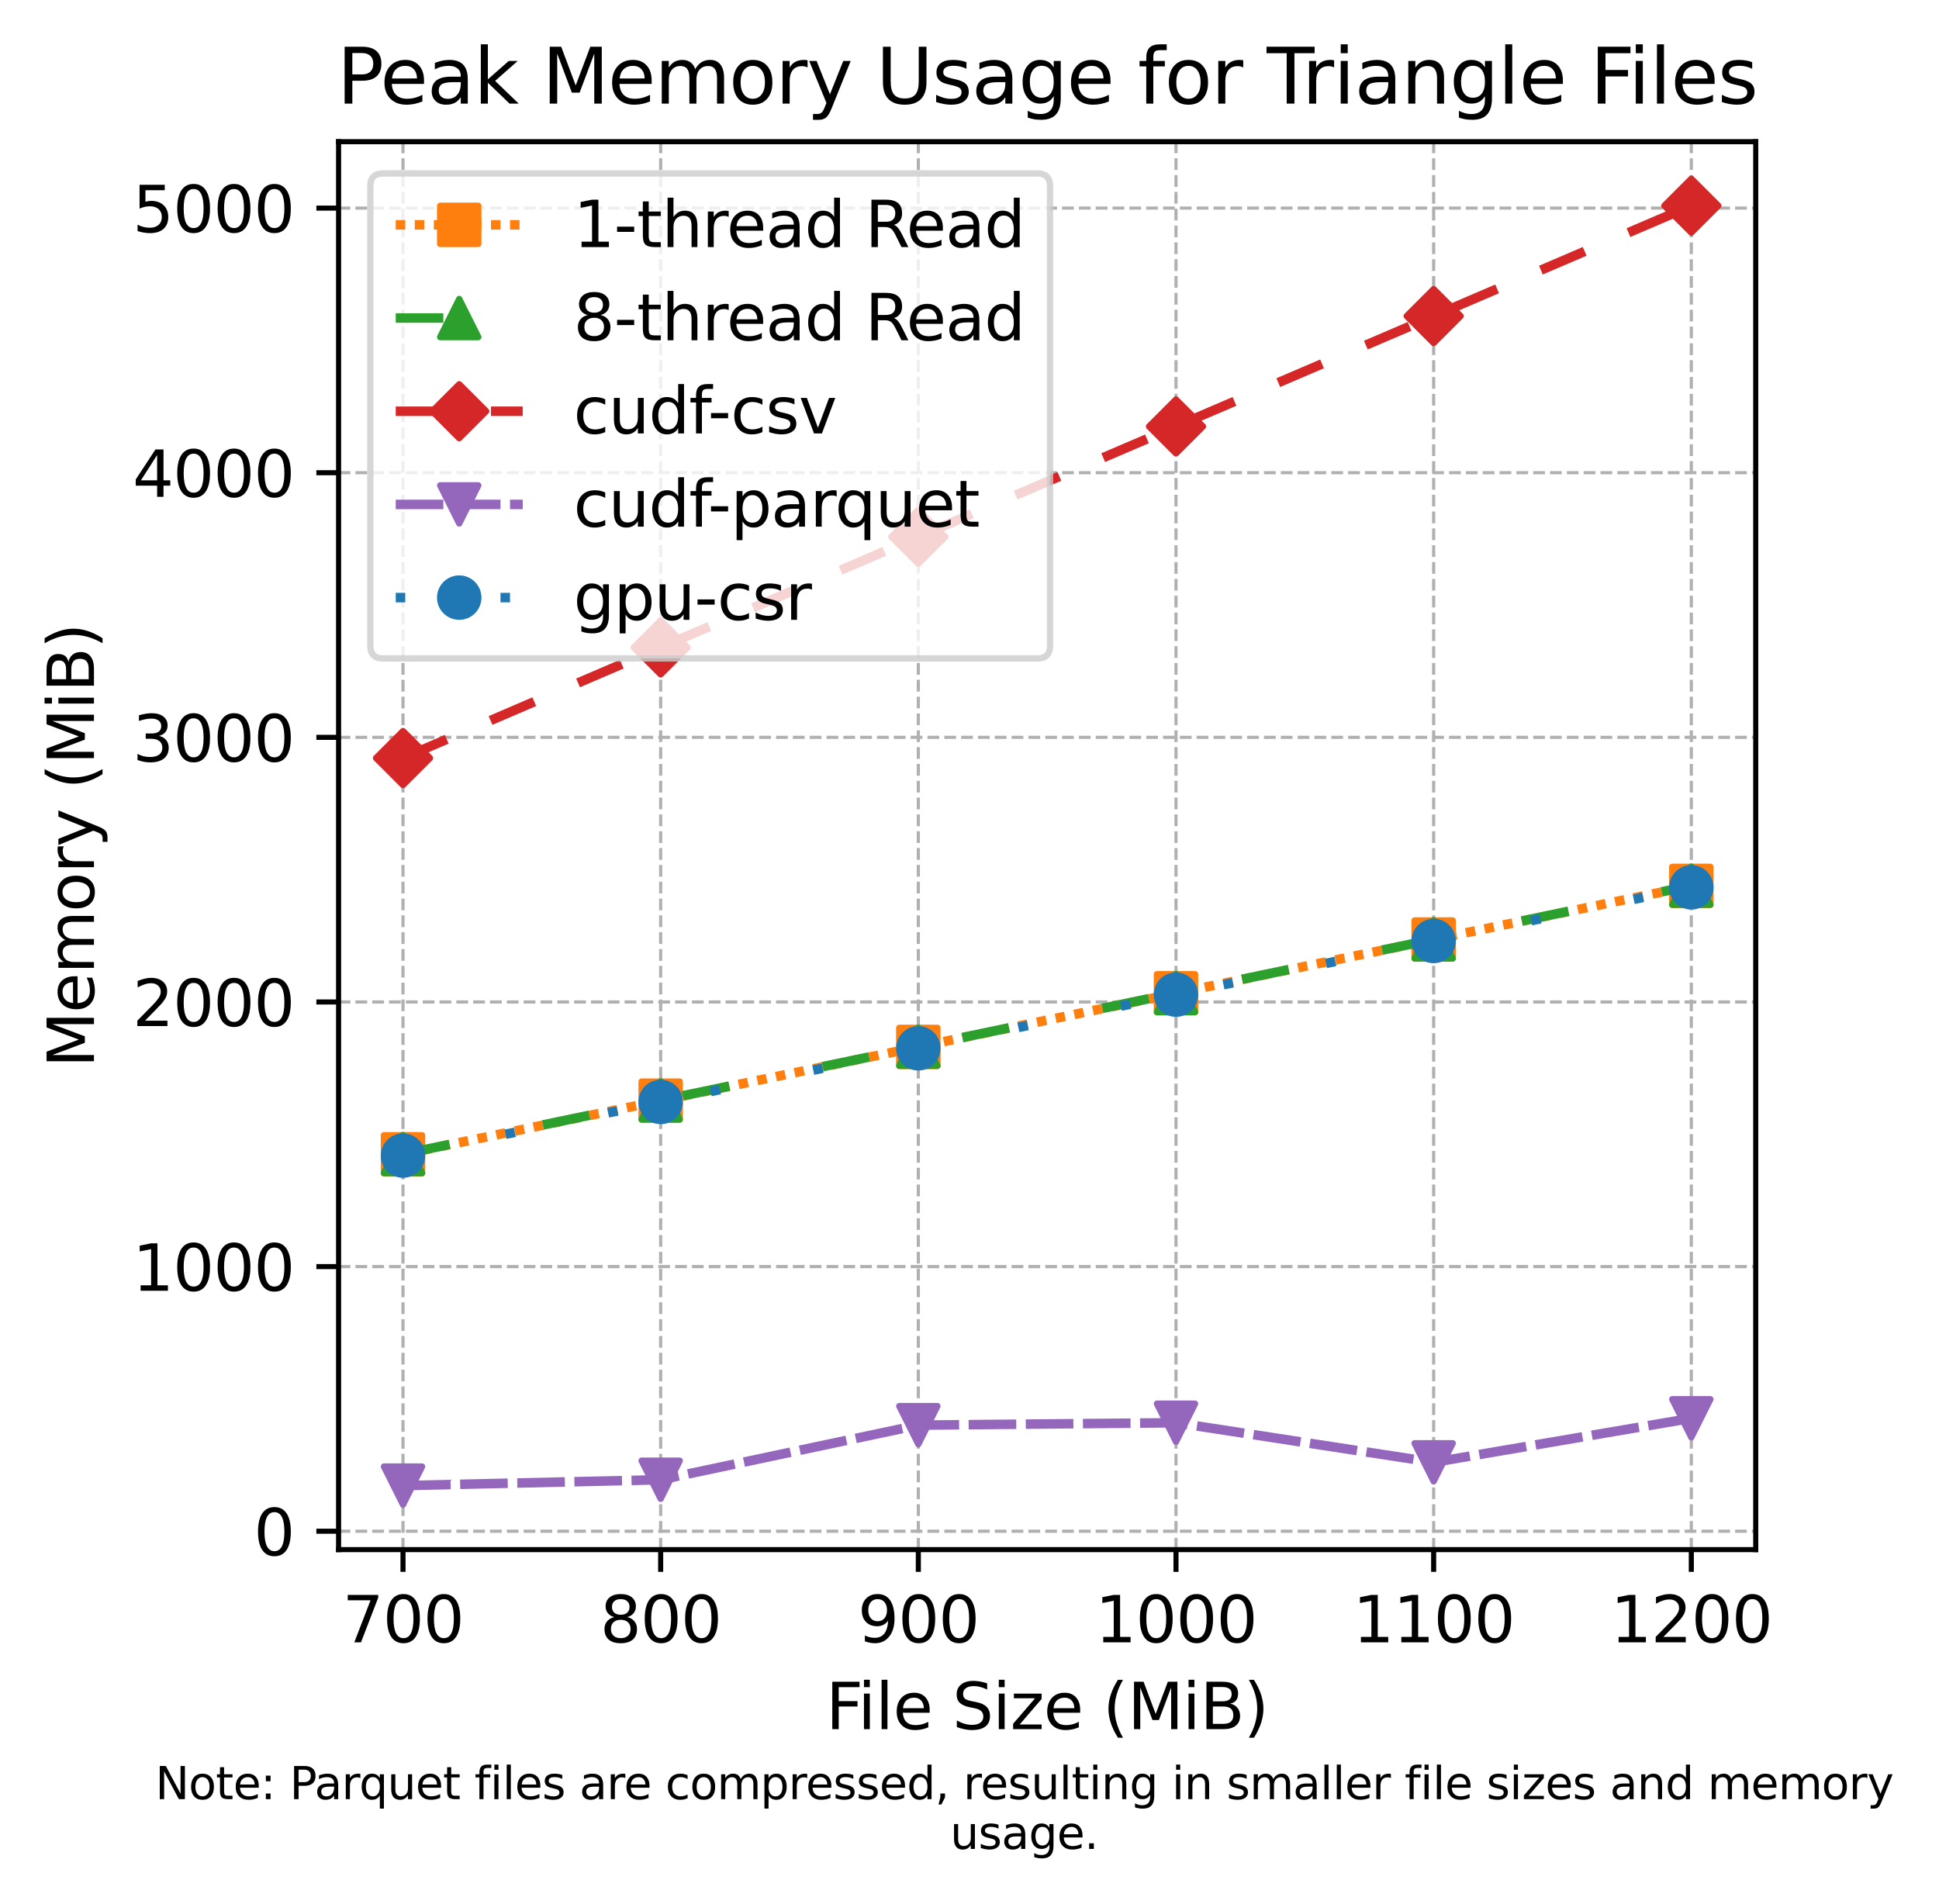 <?xml version="1.0" encoding="utf-8" standalone="no"?>
<!DOCTYPE svg PUBLIC "-//W3C//DTD SVG 1.1//EN"
  "http://www.w3.org/Graphics/SVG/1.1/DTD/svg11.dtd">
<svg xmlns:xlink="http://www.w3.org/1999/xlink" width="305.393pt" height="299.878pt" viewBox="0 0 305.393 299.878" xmlns="http://www.w3.org/2000/svg" version="1.1">
 <defs>
  <style type="text/css">*{stroke-linejoin: round; stroke-linecap: butt}</style>
 </defs>
 <g id="figure_1">
  <g id="patch_1">
   <path d="M 0 299.878 
L 305.393 299.878 
L 305.393 0 
L 0 0 
z
" style="fill: #ffffff"/>
  </g>
  <g id="axes_1">
   <g id="patch_2">
    <path d="M 53.328 244.078 
L 276.528 244.078 
L 276.528 22.318 
L 53.328 22.318 
z
" style="fill: #ffffff"/>
   </g>
   <g id="matplotlib.axis_1">
    <g id="xtick_1">
     <g id="line2d_1">
      <path d="M 63.474 244.078 
L 63.474 22.318 
" clip-path="url(#p033df8d5fa)" style="fill: none; stroke-dasharray: 1.85,0.8; stroke-dashoffset: 0; stroke: #b0b0b0; stroke-width: 0.5"/>
     </g>
     <g id="line2d_2">
      <defs>
       <path id="meff8eca853" d="M 0 0 
L 0 3.5 
" style="stroke: #000000; stroke-width: 0.8"/>
      </defs>
      <g>
       <use xlink:href="#meff8eca853" x="63.474" y="244.078" style="stroke: #000000; stroke-width: 0.8"/>
      </g>
     </g>
     <g id="text_1">
      <!-- 700 -->
      <g transform="translate(53.93 258.677) scale(0.1 -0.1)">
       <defs>
        <path id="DejaVuSans-37" d="M 525 4666 
L 3525 4666 
L 3525 4397 
L 1831 0 
L 1172 0 
L 2766 4134 
L 525 4134 
L 525 4666 
z
" transform="scale(0.016)"/>
        <path id="DejaVuSans-30" d="M 2034 4250 
Q 1547 4250 1301 3770 
Q 1056 3291 1056 2328 
Q 1056 1369 1301 889 
Q 1547 409 2034 409 
Q 2525 409 2770 889 
Q 3016 1369 3016 2328 
Q 3016 3291 2770 3770 
Q 2525 4250 2034 4250 
z
M 2034 4750 
Q 2819 4750 3233 4129 
Q 3647 3509 3647 2328 
Q 3647 1150 3233 529 
Q 2819 -91 2034 -91 
Q 1250 -91 836 529 
Q 422 1150 422 2328 
Q 422 3509 836 4129 
Q 1250 4750 2034 4750 
z
" transform="scale(0.016)"/>
       </defs>
       <use xlink:href="#DejaVuSans-37"/>
       <use xlink:href="#DejaVuSans-30" transform="translate(63.623 0)"/>
       <use xlink:href="#DejaVuSans-30" transform="translate(127.246 0)"/>
      </g>
     </g>
    </g>
    <g id="xtick_2">
     <g id="line2d_3">
      <path d="M 104.055 244.078 
L 104.055 22.318 
" clip-path="url(#p033df8d5fa)" style="fill: none; stroke-dasharray: 1.85,0.8; stroke-dashoffset: 0; stroke: #b0b0b0; stroke-width: 0.5"/>
     </g>
     <g id="line2d_4">
      <g>
       <use xlink:href="#meff8eca853" x="104.055" y="244.078" style="stroke: #000000; stroke-width: 0.8"/>
      </g>
     </g>
     <g id="text_2">
      <!-- 800 -->
      <g transform="translate(94.512 258.677) scale(0.1 -0.1)">
       <defs>
        <path id="DejaVuSans-38" d="M 2034 2216 
Q 1584 2216 1326 1975 
Q 1069 1734 1069 1313 
Q 1069 891 1326 650 
Q 1584 409 2034 409 
Q 2484 409 2743 651 
Q 3003 894 3003 1313 
Q 3003 1734 2745 1975 
Q 2488 2216 2034 2216 
z
M 1403 2484 
Q 997 2584 770 2862 
Q 544 3141 544 3541 
Q 544 4100 942 4425 
Q 1341 4750 2034 4750 
Q 2731 4750 3128 4425 
Q 3525 4100 3525 3541 
Q 3525 3141 3298 2862 
Q 3072 2584 2669 2484 
Q 3125 2378 3379 2068 
Q 3634 1759 3634 1313 
Q 3634 634 3220 271 
Q 2806 -91 2034 -91 
Q 1263 -91 848 271 
Q 434 634 434 1313 
Q 434 1759 690 2068 
Q 947 2378 1403 2484 
z
M 1172 3481 
Q 1172 3119 1398 2916 
Q 1625 2713 2034 2713 
Q 2441 2713 2670 2916 
Q 2900 3119 2900 3481 
Q 2900 3844 2670 4047 
Q 2441 4250 2034 4250 
Q 1625 4250 1398 4047 
Q 1172 3844 1172 3481 
z
" transform="scale(0.016)"/>
       </defs>
       <use xlink:href="#DejaVuSans-38"/>
       <use xlink:href="#DejaVuSans-30" transform="translate(63.623 0)"/>
       <use xlink:href="#DejaVuSans-30" transform="translate(127.246 0)"/>
      </g>
     </g>
    </g>
    <g id="xtick_3">
     <g id="line2d_5">
      <path d="M 144.637 244.078 
L 144.637 22.318 
" clip-path="url(#p033df8d5fa)" style="fill: none; stroke-dasharray: 1.85,0.8; stroke-dashoffset: 0; stroke: #b0b0b0; stroke-width: 0.5"/>
     </g>
     <g id="line2d_6">
      <g>
       <use xlink:href="#meff8eca853" x="144.637" y="244.078" style="stroke: #000000; stroke-width: 0.8"/>
      </g>
     </g>
     <g id="text_3">
      <!-- 900 -->
      <g transform="translate(135.093 258.677) scale(0.1 -0.1)">
       <defs>
        <path id="DejaVuSans-39" d="M 703 97 
L 703 672 
Q 941 559 1184 500 
Q 1428 441 1663 441 
Q 2288 441 2617 861 
Q 2947 1281 2994 2138 
Q 2813 1869 2534 1725 
Q 2256 1581 1919 1581 
Q 1219 1581 811 2004 
Q 403 2428 403 3163 
Q 403 3881 828 4315 
Q 1253 4750 1959 4750 
Q 2769 4750 3195 4129 
Q 3622 3509 3622 2328 
Q 3622 1225 3098 567 
Q 2575 -91 1691 -91 
Q 1453 -91 1209 -44 
Q 966 3 703 97 
z
M 1959 2075 
Q 2384 2075 2632 2365 
Q 2881 2656 2881 3163 
Q 2881 3666 2632 3958 
Q 2384 4250 1959 4250 
Q 1534 4250 1286 3958 
Q 1038 3666 1038 3163 
Q 1038 2656 1286 2365 
Q 1534 2075 1959 2075 
z
" transform="scale(0.016)"/>
       </defs>
       <use xlink:href="#DejaVuSans-39"/>
       <use xlink:href="#DejaVuSans-30" transform="translate(63.623 0)"/>
       <use xlink:href="#DejaVuSans-30" transform="translate(127.246 0)"/>
      </g>
     </g>
    </g>
    <g id="xtick_4">
     <g id="line2d_7">
      <path d="M 185.219 244.078 
L 185.219 22.318 
" clip-path="url(#p033df8d5fa)" style="fill: none; stroke-dasharray: 1.85,0.8; stroke-dashoffset: 0; stroke: #b0b0b0; stroke-width: 0.5"/>
     </g>
     <g id="line2d_8">
      <g>
       <use xlink:href="#meff8eca853" x="185.219" y="244.078" style="stroke: #000000; stroke-width: 0.8"/>
      </g>
     </g>
     <g id="text_4">
      <!-- 1000 -->
      <g transform="translate(172.494 258.677) scale(0.1 -0.1)">
       <defs>
        <path id="DejaVuSans-31" d="M 794 531 
L 1825 531 
L 1825 4091 
L 703 3866 
L 703 4441 
L 1819 4666 
L 2450 4666 
L 2450 531 
L 3481 531 
L 3481 0 
L 794 0 
L 794 531 
z
" transform="scale(0.016)"/>
       </defs>
       <use xlink:href="#DejaVuSans-31"/>
       <use xlink:href="#DejaVuSans-30" transform="translate(63.623 0)"/>
       <use xlink:href="#DejaVuSans-30" transform="translate(127.246 0)"/>
       <use xlink:href="#DejaVuSans-30" transform="translate(190.869 0)"/>
      </g>
     </g>
    </g>
    <g id="xtick_5">
     <g id="line2d_9">
      <path d="M 225.801 244.078 
L 225.801 22.318 
" clip-path="url(#p033df8d5fa)" style="fill: none; stroke-dasharray: 1.85,0.8; stroke-dashoffset: 0; stroke: #b0b0b0; stroke-width: 0.5"/>
     </g>
     <g id="line2d_10">
      <g>
       <use xlink:href="#meff8eca853" x="225.801" y="244.078" style="stroke: #000000; stroke-width: 0.8"/>
      </g>
     </g>
     <g id="text_5">
      <!-- 1100 -->
      <g transform="translate(213.076 258.677) scale(0.1 -0.1)">
       <use xlink:href="#DejaVuSans-31"/>
       <use xlink:href="#DejaVuSans-31" transform="translate(63.623 0)"/>
       <use xlink:href="#DejaVuSans-30" transform="translate(127.246 0)"/>
       <use xlink:href="#DejaVuSans-30" transform="translate(190.869 0)"/>
      </g>
     </g>
    </g>
    <g id="xtick_6">
     <g id="line2d_11">
      <path d="M 266.383 244.078 
L 266.383 22.318 
" clip-path="url(#p033df8d5fa)" style="fill: none; stroke-dasharray: 1.85,0.8; stroke-dashoffset: 0; stroke: #b0b0b0; stroke-width: 0.5"/>
     </g>
     <g id="line2d_12">
      <g>
       <use xlink:href="#meff8eca853" x="266.383" y="244.078" style="stroke: #000000; stroke-width: 0.8"/>
      </g>
     </g>
     <g id="text_6">
      <!-- 1200 -->
      <g transform="translate(253.658 258.677) scale(0.1 -0.1)">
       <defs>
        <path id="DejaVuSans-32" d="M 1228 531 
L 3431 531 
L 3431 0 
L 469 0 
L 469 531 
Q 828 903 1448 1529 
Q 2069 2156 2228 2338 
Q 2531 2678 2651 2914 
Q 2772 3150 2772 3378 
Q 2772 3750 2511 3984 
Q 2250 4219 1831 4219 
Q 1534 4219 1204 4116 
Q 875 4013 500 3803 
L 500 4441 
Q 881 4594 1212 4672 
Q 1544 4750 1819 4750 
Q 2544 4750 2975 4387 
Q 3406 4025 3406 3419 
Q 3406 3131 3298 2873 
Q 3191 2616 2906 2266 
Q 2828 2175 2409 1742 
Q 1991 1309 1228 531 
z
" transform="scale(0.016)"/>
       </defs>
       <use xlink:href="#DejaVuSans-31"/>
       <use xlink:href="#DejaVuSans-32" transform="translate(63.623 0)"/>
       <use xlink:href="#DejaVuSans-30" transform="translate(127.246 0)"/>
       <use xlink:href="#DejaVuSans-30" transform="translate(190.869 0)"/>
      </g>
     </g>
    </g>
    <g id="text_7">
     <!-- File Size (MiB) -->
     <g transform="translate(130.083 272.355) scale(0.1 -0.1)">
      <defs>
       <path id="DejaVuSans-46" d="M 628 4666 
L 3309 4666 
L 3309 4134 
L 1259 4134 
L 1259 2759 
L 3109 2759 
L 3109 2228 
L 1259 2228 
L 1259 0 
L 628 0 
L 628 4666 
z
" transform="scale(0.016)"/>
       <path id="DejaVuSans-69" d="M 603 3500 
L 1178 3500 
L 1178 0 
L 603 0 
L 603 3500 
z
M 603 4863 
L 1178 4863 
L 1178 4134 
L 603 4134 
L 603 4863 
z
" transform="scale(0.016)"/>
       <path id="DejaVuSans-6c" d="M 603 4863 
L 1178 4863 
L 1178 0 
L 603 0 
L 603 4863 
z
" transform="scale(0.016)"/>
       <path id="DejaVuSans-65" d="M 3597 1894 
L 3597 1613 
L 953 1613 
Q 991 1019 1311 708 
Q 1631 397 2203 397 
Q 2534 397 2845 478 
Q 3156 559 3463 722 
L 3463 178 
Q 3153 47 2828 -22 
Q 2503 -91 2169 -91 
Q 1331 -91 842 396 
Q 353 884 353 1716 
Q 353 2575 817 3079 
Q 1281 3584 2069 3584 
Q 2775 3584 3186 3129 
Q 3597 2675 3597 1894 
z
M 3022 2063 
Q 3016 2534 2758 2815 
Q 2500 3097 2075 3097 
Q 1594 3097 1305 2825 
Q 1016 2553 972 2059 
L 3022 2063 
z
" transform="scale(0.016)"/>
       <path id="DejaVuSans-20" transform="scale(0.016)"/>
       <path id="DejaVuSans-53" d="M 3425 4513 
L 3425 3897 
Q 3066 4069 2747 4153 
Q 2428 4238 2131 4238 
Q 1616 4238 1336 4038 
Q 1056 3838 1056 3469 
Q 1056 3159 1242 3001 
Q 1428 2844 1947 2747 
L 2328 2669 
Q 3034 2534 3370 2195 
Q 3706 1856 3706 1288 
Q 3706 609 3251 259 
Q 2797 -91 1919 -91 
Q 1588 -91 1214 -16 
Q 841 59 441 206 
L 441 856 
Q 825 641 1194 531 
Q 1563 422 1919 422 
Q 2459 422 2753 634 
Q 3047 847 3047 1241 
Q 3047 1584 2836 1778 
Q 2625 1972 2144 2069 
L 1759 2144 
Q 1053 2284 737 2584 
Q 422 2884 422 3419 
Q 422 4038 858 4394 
Q 1294 4750 2059 4750 
Q 2388 4750 2728 4690 
Q 3069 4631 3425 4513 
z
" transform="scale(0.016)"/>
       <path id="DejaVuSans-7a" d="M 353 3500 
L 3084 3500 
L 3084 2975 
L 922 459 
L 3084 459 
L 3084 0 
L 275 0 
L 275 525 
L 2438 3041 
L 353 3041 
L 353 3500 
z
" transform="scale(0.016)"/>
       <path id="DejaVuSans-28" d="M 1984 4856 
Q 1566 4138 1362 3434 
Q 1159 2731 1159 2009 
Q 1159 1288 1364 580 
Q 1569 -128 1984 -844 
L 1484 -844 
Q 1016 -109 783 600 
Q 550 1309 550 2009 
Q 550 2706 781 3412 
Q 1013 4119 1484 4856 
L 1984 4856 
z
" transform="scale(0.016)"/>
       <path id="DejaVuSans-4d" d="M 628 4666 
L 1569 4666 
L 2759 1491 
L 3956 4666 
L 4897 4666 
L 4897 0 
L 4281 0 
L 4281 4097 
L 3078 897 
L 2444 897 
L 1241 4097 
L 1241 0 
L 628 0 
L 628 4666 
z
" transform="scale(0.016)"/>
       <path id="DejaVuSans-42" d="M 1259 2228 
L 1259 519 
L 2272 519 
Q 2781 519 3026 730 
Q 3272 941 3272 1375 
Q 3272 1813 3026 2020 
Q 2781 2228 2272 2228 
L 1259 2228 
z
M 1259 4147 
L 1259 2741 
L 2194 2741 
Q 2656 2741 2882 2914 
Q 3109 3088 3109 3444 
Q 3109 3797 2882 3972 
Q 2656 4147 2194 4147 
L 1259 4147 
z
M 628 4666 
L 2241 4666 
Q 2963 4666 3353 4366 
Q 3744 4066 3744 3513 
Q 3744 3084 3544 2831 
Q 3344 2578 2956 2516 
Q 3422 2416 3680 2098 
Q 3938 1781 3938 1306 
Q 3938 681 3513 340 
Q 3088 0 2303 0 
L 628 0 
L 628 4666 
z
" transform="scale(0.016)"/>
       <path id="DejaVuSans-29" d="M 513 4856 
L 1013 4856 
Q 1481 4119 1714 3412 
Q 1947 2706 1947 2009 
Q 1947 1309 1714 600 
Q 1481 -109 1013 -844 
L 513 -844 
Q 928 -128 1133 580 
Q 1338 1288 1338 2009 
Q 1338 2731 1133 3434 
Q 928 4138 513 4856 
z
" transform="scale(0.016)"/>
      </defs>
      <use xlink:href="#DejaVuSans-46"/>
      <use xlink:href="#DejaVuSans-69" transform="translate(50.27 0)"/>
      <use xlink:href="#DejaVuSans-6c" transform="translate(78.053 0)"/>
      <use xlink:href="#DejaVuSans-65" transform="translate(105.836 0)"/>
      <use xlink:href="#DejaVuSans-20" transform="translate(167.359 0)"/>
      <use xlink:href="#DejaVuSans-53" transform="translate(199.146 0)"/>
      <use xlink:href="#DejaVuSans-69" transform="translate(262.623 0)"/>
      <use xlink:href="#DejaVuSans-7a" transform="translate(290.406 0)"/>
      <use xlink:href="#DejaVuSans-65" transform="translate(342.896 0)"/>
      <use xlink:href="#DejaVuSans-20" transform="translate(404.42 0)"/>
      <use xlink:href="#DejaVuSans-28" transform="translate(436.207 0)"/>
      <use xlink:href="#DejaVuSans-4d" transform="translate(475.221 0)"/>
      <use xlink:href="#DejaVuSans-69" transform="translate(561.5 0)"/>
      <use xlink:href="#DejaVuSans-42" transform="translate(589.283 0)"/>
      <use xlink:href="#DejaVuSans-29" transform="translate(657.887 0)"/>
     </g>
    </g>
   </g>
   <g id="matplotlib.axis_2">
    <g id="ytick_1">
     <g id="line2d_13">
      <path d="M 53.328 241.179 
L 276.528 241.179 
" clip-path="url(#p033df8d5fa)" style="fill: none; stroke-dasharray: 1.85,0.8; stroke-dashoffset: 0; stroke: #b0b0b0; stroke-width: 0.5"/>
     </g>
     <g id="line2d_14">
      <defs>
       <path id="m8ad469580d" d="M 0 0 
L -3.5 0 
" style="stroke: #000000; stroke-width: 0.8"/>
      </defs>
      <g>
       <use xlink:href="#m8ad469580d" x="53.328" y="241.179" style="stroke: #000000; stroke-width: 0.8"/>
      </g>
     </g>
     <g id="text_8">
      <!-- 0 -->
      <g transform="translate(39.966 244.978) scale(0.1 -0.1)">
       <use xlink:href="#DejaVuSans-30"/>
      </g>
     </g>
    </g>
    <g id="ytick_2">
     <g id="line2d_15">
      <path d="M 53.328 199.499 
L 276.528 199.499 
" clip-path="url(#p033df8d5fa)" style="fill: none; stroke-dasharray: 1.85,0.8; stroke-dashoffset: 0; stroke: #b0b0b0; stroke-width: 0.5"/>
     </g>
     <g id="line2d_16">
      <g>
       <use xlink:href="#m8ad469580d" x="53.328" y="199.499" style="stroke: #000000; stroke-width: 0.8"/>
      </g>
     </g>
     <g id="text_9">
      <!-- 1000 -->
      <g transform="translate(20.878 203.298) scale(0.1 -0.1)">
       <use xlink:href="#DejaVuSans-31"/>
       <use xlink:href="#DejaVuSans-30" transform="translate(63.623 0)"/>
       <use xlink:href="#DejaVuSans-30" transform="translate(127.246 0)"/>
       <use xlink:href="#DejaVuSans-30" transform="translate(190.869 0)"/>
      </g>
     </g>
    </g>
    <g id="ytick_3">
     <g id="line2d_17">
      <path d="M 53.328 157.818 
L 276.528 157.818 
" clip-path="url(#p033df8d5fa)" style="fill: none; stroke-dasharray: 1.85,0.8; stroke-dashoffset: 0; stroke: #b0b0b0; stroke-width: 0.5"/>
     </g>
     <g id="line2d_18">
      <g>
       <use xlink:href="#m8ad469580d" x="53.328" y="157.818" style="stroke: #000000; stroke-width: 0.8"/>
      </g>
     </g>
     <g id="text_10">
      <!-- 2000 -->
      <g transform="translate(20.878 161.617) scale(0.1 -0.1)">
       <use xlink:href="#DejaVuSans-32"/>
       <use xlink:href="#DejaVuSans-30" transform="translate(63.623 0)"/>
       <use xlink:href="#DejaVuSans-30" transform="translate(127.246 0)"/>
       <use xlink:href="#DejaVuSans-30" transform="translate(190.869 0)"/>
      </g>
     </g>
    </g>
    <g id="ytick_4">
     <g id="line2d_19">
      <path d="M 53.328 116.137 
L 276.528 116.137 
" clip-path="url(#p033df8d5fa)" style="fill: none; stroke-dasharray: 1.85,0.8; stroke-dashoffset: 0; stroke: #b0b0b0; stroke-width: 0.5"/>
     </g>
     <g id="line2d_20">
      <g>
       <use xlink:href="#m8ad469580d" x="53.328" y="116.137" style="stroke: #000000; stroke-width: 0.8"/>
      </g>
     </g>
     <g id="text_11">
      <!-- 3000 -->
      <g transform="translate(20.878 119.937) scale(0.1 -0.1)">
       <defs>
        <path id="DejaVuSans-33" d="M 2597 2516 
Q 3050 2419 3304 2112 
Q 3559 1806 3559 1356 
Q 3559 666 3084 287 
Q 2609 -91 1734 -91 
Q 1441 -91 1130 -33 
Q 819 25 488 141 
L 488 750 
Q 750 597 1062 519 
Q 1375 441 1716 441 
Q 2309 441 2620 675 
Q 2931 909 2931 1356 
Q 2931 1769 2642 2001 
Q 2353 2234 1838 2234 
L 1294 2234 
L 1294 2753 
L 1863 2753 
Q 2328 2753 2575 2939 
Q 2822 3125 2822 3475 
Q 2822 3834 2567 4026 
Q 2313 4219 1838 4219 
Q 1578 4219 1281 4162 
Q 984 4106 628 3988 
L 628 4550 
Q 988 4650 1302 4700 
Q 1616 4750 1894 4750 
Q 2613 4750 3031 4423 
Q 3450 4097 3450 3541 
Q 3450 3153 3228 2886 
Q 3006 2619 2597 2516 
z
" transform="scale(0.016)"/>
       </defs>
       <use xlink:href="#DejaVuSans-33"/>
       <use xlink:href="#DejaVuSans-30" transform="translate(63.623 0)"/>
       <use xlink:href="#DejaVuSans-30" transform="translate(127.246 0)"/>
       <use xlink:href="#DejaVuSans-30" transform="translate(190.869 0)"/>
      </g>
     </g>
    </g>
    <g id="ytick_5">
     <g id="line2d_21">
      <path d="M 53.328 74.457 
L 276.528 74.457 
" clip-path="url(#p033df8d5fa)" style="fill: none; stroke-dasharray: 1.85,0.8; stroke-dashoffset: 0; stroke: #b0b0b0; stroke-width: 0.5"/>
     </g>
     <g id="line2d_22">
      <g>
       <use xlink:href="#m8ad469580d" x="53.328" y="74.457" style="stroke: #000000; stroke-width: 0.8"/>
      </g>
     </g>
     <g id="text_12">
      <!-- 4000 -->
      <g transform="translate(20.878 78.256) scale(0.1 -0.1)">
       <defs>
        <path id="DejaVuSans-34" d="M 2419 4116 
L 825 1625 
L 2419 1625 
L 2419 4116 
z
M 2253 4666 
L 3047 4666 
L 3047 1625 
L 3713 1625 
L 3713 1100 
L 3047 1100 
L 3047 0 
L 2419 0 
L 2419 1100 
L 313 1100 
L 313 1709 
L 2253 4666 
z
" transform="scale(0.016)"/>
       </defs>
       <use xlink:href="#DejaVuSans-34"/>
       <use xlink:href="#DejaVuSans-30" transform="translate(63.623 0)"/>
       <use xlink:href="#DejaVuSans-30" transform="translate(127.246 0)"/>
       <use xlink:href="#DejaVuSans-30" transform="translate(190.869 0)"/>
      </g>
     </g>
    </g>
    <g id="ytick_6">
     <g id="line2d_23">
      <path d="M 53.328 32.776 
L 276.528 32.776 
" clip-path="url(#p033df8d5fa)" style="fill: none; stroke-dasharray: 1.85,0.8; stroke-dashoffset: 0; stroke: #b0b0b0; stroke-width: 0.5"/>
     </g>
     <g id="line2d_24">
      <g>
       <use xlink:href="#m8ad469580d" x="53.328" y="32.776" style="stroke: #000000; stroke-width: 0.8"/>
      </g>
     </g>
     <g id="text_13">
      <!-- 5000 -->
      <g transform="translate(20.878 36.575) scale(0.1 -0.1)">
       <defs>
        <path id="DejaVuSans-35" d="M 691 4666 
L 3169 4666 
L 3169 4134 
L 1269 4134 
L 1269 2991 
Q 1406 3038 1543 3061 
Q 1681 3084 1819 3084 
Q 2600 3084 3056 2656 
Q 3513 2228 3513 1497 
Q 3513 744 3044 326 
Q 2575 -91 1722 -91 
Q 1428 -91 1123 -41 
Q 819 9 494 109 
L 494 744 
Q 775 591 1075 516 
Q 1375 441 1709 441 
Q 2250 441 2565 725 
Q 2881 1009 2881 1497 
Q 2881 1984 2565 2268 
Q 2250 2553 1709 2553 
Q 1456 2553 1204 2497 
Q 953 2441 691 2322 
L 691 4666 
z
" transform="scale(0.016)"/>
       </defs>
       <use xlink:href="#DejaVuSans-35"/>
       <use xlink:href="#DejaVuSans-30" transform="translate(63.623 0)"/>
       <use xlink:href="#DejaVuSans-30" transform="translate(127.246 0)"/>
       <use xlink:href="#DejaVuSans-30" transform="translate(190.869 0)"/>
      </g>
     </g>
    </g>
    <g id="text_14">
     <!-- Memory (MiB) -->
     <g transform="translate(14.798 168.157) rotate(-90) scale(0.1 -0.1)">
      <defs>
       <path id="DejaVuSans-6d" d="M 3328 2828 
Q 3544 3216 3844 3400 
Q 4144 3584 4550 3584 
Q 5097 3584 5394 3201 
Q 5691 2819 5691 2113 
L 5691 0 
L 5113 0 
L 5113 2094 
Q 5113 2597 4934 2840 
Q 4756 3084 4391 3084 
Q 3944 3084 3684 2787 
Q 3425 2491 3425 1978 
L 3425 0 
L 2847 0 
L 2847 2094 
Q 2847 2600 2669 2842 
Q 2491 3084 2119 3084 
Q 1678 3084 1418 2786 
Q 1159 2488 1159 1978 
L 1159 0 
L 581 0 
L 581 3500 
L 1159 3500 
L 1159 2956 
Q 1356 3278 1631 3431 
Q 1906 3584 2284 3584 
Q 2666 3584 2933 3390 
Q 3200 3197 3328 2828 
z
" transform="scale(0.016)"/>
       <path id="DejaVuSans-6f" d="M 1959 3097 
Q 1497 3097 1228 2736 
Q 959 2375 959 1747 
Q 959 1119 1226 758 
Q 1494 397 1959 397 
Q 2419 397 2687 759 
Q 2956 1122 2956 1747 
Q 2956 2369 2687 2733 
Q 2419 3097 1959 3097 
z
M 1959 3584 
Q 2709 3584 3137 3096 
Q 3566 2609 3566 1747 
Q 3566 888 3137 398 
Q 2709 -91 1959 -91 
Q 1206 -91 779 398 
Q 353 888 353 1747 
Q 353 2609 779 3096 
Q 1206 3584 1959 3584 
z
" transform="scale(0.016)"/>
       <path id="DejaVuSans-72" d="M 2631 2963 
Q 2534 3019 2420 3045 
Q 2306 3072 2169 3072 
Q 1681 3072 1420 2755 
Q 1159 2438 1159 1844 
L 1159 0 
L 581 0 
L 581 3500 
L 1159 3500 
L 1159 2956 
Q 1341 3275 1631 3429 
Q 1922 3584 2338 3584 
Q 2397 3584 2469 3576 
Q 2541 3569 2628 3553 
L 2631 2963 
z
" transform="scale(0.016)"/>
       <path id="DejaVuSans-79" d="M 2059 -325 
Q 1816 -950 1584 -1140 
Q 1353 -1331 966 -1331 
L 506 -1331 
L 506 -850 
L 844 -850 
Q 1081 -850 1212 -737 
Q 1344 -625 1503 -206 
L 1606 56 
L 191 3500 
L 800 3500 
L 1894 763 
L 2988 3500 
L 3597 3500 
L 2059 -325 
z
" transform="scale(0.016)"/>
      </defs>
      <use xlink:href="#DejaVuSans-4d"/>
      <use xlink:href="#DejaVuSans-65" transform="translate(86.279 0)"/>
      <use xlink:href="#DejaVuSans-6d" transform="translate(147.803 0)"/>
      <use xlink:href="#DejaVuSans-6f" transform="translate(245.215 0)"/>
      <use xlink:href="#DejaVuSans-72" transform="translate(306.396 0)"/>
      <use xlink:href="#DejaVuSans-79" transform="translate(347.51 0)"/>
      <use xlink:href="#DejaVuSans-20" transform="translate(406.689 0)"/>
      <use xlink:href="#DejaVuSans-28" transform="translate(438.477 0)"/>
      <use xlink:href="#DejaVuSans-4d" transform="translate(477.49 0)"/>
      <use xlink:href="#DejaVuSans-69" transform="translate(563.77 0)"/>
      <use xlink:href="#DejaVuSans-42" transform="translate(591.553 0)"/>
      <use xlink:href="#DejaVuSans-29" transform="translate(660.156 0)"/>
     </g>
    </g>
   </g>
   <g id="line2d_25">
    <path d="M 63.474 181.812 
L 104.055 173.361 
L 144.637 164.898 
L 185.219 156.446 
L 225.801 147.98 
L 266.383 139.536 
" clip-path="url(#p033df8d5fa)" style="fill: none; stroke-dasharray: 1.5,1.5; stroke-dashoffset: 0; stroke: #ff7f0e; stroke-width: 1.5"/>
    <defs>
     <path id="m293fef5285" d="M -3 3 
L 3 3 
L 3 -3 
L -3 -3 
z
" style="stroke: #ff7f0e; stroke-linejoin: miter"/>
    </defs>
    <g clip-path="url(#p033df8d5fa)">
     <use xlink:href="#m293fef5285" x="63.474" y="181.812" style="fill: #ff7f0e; stroke: #ff7f0e; stroke-linejoin: miter"/>
     <use xlink:href="#m293fef5285" x="104.055" y="173.361" style="fill: #ff7f0e; stroke: #ff7f0e; stroke-linejoin: miter"/>
     <use xlink:href="#m293fef5285" x="144.637" y="164.898" style="fill: #ff7f0e; stroke: #ff7f0e; stroke-linejoin: miter"/>
     <use xlink:href="#m293fef5285" x="185.219" y="156.446" style="fill: #ff7f0e; stroke: #ff7f0e; stroke-linejoin: miter"/>
     <use xlink:href="#m293fef5285" x="225.801" y="147.98" style="fill: #ff7f0e; stroke: #ff7f0e; stroke-linejoin: miter"/>
     <use xlink:href="#m293fef5285" x="266.383" y="139.536" style="fill: #ff7f0e; stroke: #ff7f0e; stroke-linejoin: miter"/>
    </g>
   </g>
   <g id="line2d_26">
    <path d="M 63.474 181.781 
L 104.055 173.321 
L 144.637 164.867 
L 185.219 156.408 
L 225.801 147.96 
L 266.383 139.495 
" clip-path="url(#p033df8d5fa)" style="fill: none; stroke-dasharray: 7.5,15; stroke-dashoffset: 0; stroke: #2ca02c; stroke-width: 1.5"/>
    <defs>
     <path id="m1ea210b4d8" d="M 0 -3 
L -3 3 
L 3 3 
z
" style="stroke: #2ca02c; stroke-linejoin: miter"/>
    </defs>
    <g clip-path="url(#p033df8d5fa)">
     <use xlink:href="#m1ea210b4d8" x="63.474" y="181.781" style="fill: #2ca02c; stroke: #2ca02c; stroke-linejoin: miter"/>
     <use xlink:href="#m1ea210b4d8" x="104.055" y="173.321" style="fill: #2ca02c; stroke: #2ca02c; stroke-linejoin: miter"/>
     <use xlink:href="#m1ea210b4d8" x="144.637" y="164.867" style="fill: #2ca02c; stroke: #2ca02c; stroke-linejoin: miter"/>
     <use xlink:href="#m1ea210b4d8" x="185.219" y="156.408" style="fill: #2ca02c; stroke: #2ca02c; stroke-linejoin: miter"/>
     <use xlink:href="#m1ea210b4d8" x="225.801" y="147.96" style="fill: #2ca02c; stroke: #2ca02c; stroke-linejoin: miter"/>
     <use xlink:href="#m1ea210b4d8" x="266.383" y="139.495" style="fill: #2ca02c; stroke: #2ca02c; stroke-linejoin: miter"/>
    </g>
   </g>
   <g id="line2d_27">
    <path d="M 63.474 119.398 
L 104.055 101.977 
L 144.637 84.552 
L 185.219 67.171 
L 225.801 49.783 
L 266.383 32.398 
" clip-path="url(#p033df8d5fa)" style="fill: none; stroke-dasharray: 7.5,7.5; stroke-dashoffset: 0; stroke: #d62728; stroke-width: 1.5"/>
    <defs>
     <path id="m1aef1a1a0d" d="M -0 4.243 
L 4.243 0 
L 0 -4.243 
L -4.243 -0 
z
" style="stroke: #d62728; stroke-linejoin: miter"/>
    </defs>
    <g clip-path="url(#p033df8d5fa)">
     <use xlink:href="#m1aef1a1a0d" x="63.474" y="119.398" style="fill: #d62728; stroke: #d62728; stroke-linejoin: miter"/>
     <use xlink:href="#m1aef1a1a0d" x="104.055" y="101.977" style="fill: #d62728; stroke: #d62728; stroke-linejoin: miter"/>
     <use xlink:href="#m1aef1a1a0d" x="144.637" y="84.552" style="fill: #d62728; stroke: #d62728; stroke-linejoin: miter"/>
     <use xlink:href="#m1aef1a1a0d" x="185.219" y="67.171" style="fill: #d62728; stroke: #d62728; stroke-linejoin: miter"/>
     <use xlink:href="#m1aef1a1a0d" x="225.801" y="49.783" style="fill: #d62728; stroke: #d62728; stroke-linejoin: miter"/>
     <use xlink:href="#m1aef1a1a0d" x="266.383" y="32.398" style="fill: #d62728; stroke: #d62728; stroke-linejoin: miter"/>
    </g>
   </g>
   <g id="line2d_28">
    <path d="M 63.474 233.998 
L 104.055 233.073 
L 144.637 224.472 
L 185.219 224.095 
L 225.801 230.327 
L 266.383 223.394 
" clip-path="url(#p033df8d5fa)" style="fill: none; stroke-dasharray: 7.5,1.5; stroke-dashoffset: 0; stroke: #9467bd; stroke-width: 1.5"/>
    <defs>
     <path id="mdcff3b2e8f" d="M -0 3 
L 3 -3 
L -3 -3 
z
" style="stroke: #9467bd; stroke-linejoin: miter"/>
    </defs>
    <g clip-path="url(#p033df8d5fa)">
     <use xlink:href="#mdcff3b2e8f" x="63.474" y="233.998" style="fill: #9467bd; stroke: #9467bd; stroke-linejoin: miter"/>
     <use xlink:href="#mdcff3b2e8f" x="104.055" y="233.073" style="fill: #9467bd; stroke: #9467bd; stroke-linejoin: miter"/>
     <use xlink:href="#mdcff3b2e8f" x="144.637" y="224.472" style="fill: #9467bd; stroke: #9467bd; stroke-linejoin: miter"/>
     <use xlink:href="#mdcff3b2e8f" x="185.219" y="224.095" style="fill: #9467bd; stroke: #9467bd; stroke-linejoin: miter"/>
     <use xlink:href="#mdcff3b2e8f" x="225.801" y="230.327" style="fill: #9467bd; stroke: #9467bd; stroke-linejoin: miter"/>
     <use xlink:href="#mdcff3b2e8f" x="266.383" y="223.394" style="fill: #9467bd; stroke: #9467bd; stroke-linejoin: miter"/>
    </g>
   </g>
   <g id="line2d_29">
    <path d="M 63.474 182.017 
L 104.055 173.564 
L 144.637 165.115 
L 185.219 156.664 
L 225.801 148.212 
L 266.383 139.764 
" clip-path="url(#p033df8d5fa)" style="fill: none; stroke-dasharray: 1.5,15; stroke-dashoffset: 0; stroke: #1f77b4; stroke-width: 1.5"/>
    <defs>
     <path id="mdd338b8f37" d="M 0 3 
C 0.796 3 1.559 2.684 2.121 2.121 
C 2.684 1.559 3 0.796 3 0 
C 3 -0.796 2.684 -1.559 2.121 -2.121 
C 1.559 -2.684 0.796 -3 0 -3 
C -0.796 -3 -1.559 -2.684 -2.121 -2.121 
C -2.684 -1.559 -3 -0.796 -3 0 
C -3 0.796 -2.684 1.559 -2.121 2.121 
C -1.559 2.684 -0.796 3 0 3 
z
" style="stroke: #1f77b4"/>
    </defs>
    <g clip-path="url(#p033df8d5fa)">
     <use xlink:href="#mdd338b8f37" x="63.474" y="182.017" style="fill: #1f77b4; stroke: #1f77b4"/>
     <use xlink:href="#mdd338b8f37" x="104.055" y="173.564" style="fill: #1f77b4; stroke: #1f77b4"/>
     <use xlink:href="#mdd338b8f37" x="144.637" y="165.115" style="fill: #1f77b4; stroke: #1f77b4"/>
     <use xlink:href="#mdd338b8f37" x="185.219" y="156.664" style="fill: #1f77b4; stroke: #1f77b4"/>
     <use xlink:href="#mdd338b8f37" x="225.801" y="148.212" style="fill: #1f77b4; stroke: #1f77b4"/>
     <use xlink:href="#mdd338b8f37" x="266.383" y="139.764" style="fill: #1f77b4; stroke: #1f77b4"/>
    </g>
   </g>
   <g id="patch_3">
    <path d="M 53.328 244.078 
L 53.328 22.318 
" style="fill: none; stroke: #000000; stroke-width: 0.8; stroke-linejoin: miter; stroke-linecap: square"/>
   </g>
   <g id="patch_4">
    <path d="M 276.528 244.078 
L 276.528 22.318 
" style="fill: none; stroke: #000000; stroke-width: 0.8; stroke-linejoin: miter; stroke-linecap: square"/>
   </g>
   <g id="patch_5">
    <path d="M 53.328 244.078 
L 276.528 244.078 
" style="fill: none; stroke: #000000; stroke-width: 0.8; stroke-linejoin: miter; stroke-linecap: square"/>
   </g>
   <g id="patch_6">
    <path d="M 53.328 22.318 
L 276.528 22.318 
" style="fill: none; stroke: #000000; stroke-width: 0.8; stroke-linejoin: miter; stroke-linecap: square"/>
   </g>
   <g id="text_15">
    <!-- Peak Memory Usage for Triangle Files -->
    <g transform="translate(53.076 16.318) scale(0.12 -0.12)">
     <defs>
      <path id="DejaVuSans-50" d="M 1259 4147 
L 1259 2394 
L 2053 2394 
Q 2494 2394 2734 2622 
Q 2975 2850 2975 3272 
Q 2975 3691 2734 3919 
Q 2494 4147 2053 4147 
L 1259 4147 
z
M 628 4666 
L 2053 4666 
Q 2838 4666 3239 4311 
Q 3641 3956 3641 3272 
Q 3641 2581 3239 2228 
Q 2838 1875 2053 1875 
L 1259 1875 
L 1259 0 
L 628 0 
L 628 4666 
z
" transform="scale(0.016)"/>
      <path id="DejaVuSans-61" d="M 2194 1759 
Q 1497 1759 1228 1600 
Q 959 1441 959 1056 
Q 959 750 1161 570 
Q 1363 391 1709 391 
Q 2188 391 2477 730 
Q 2766 1069 2766 1631 
L 2766 1759 
L 2194 1759 
z
M 3341 1997 
L 3341 0 
L 2766 0 
L 2766 531 
Q 2569 213 2275 61 
Q 1981 -91 1556 -91 
Q 1019 -91 701 211 
Q 384 513 384 1019 
Q 384 1609 779 1909 
Q 1175 2209 1959 2209 
L 2766 2209 
L 2766 2266 
Q 2766 2663 2505 2880 
Q 2244 3097 1772 3097 
Q 1472 3097 1187 3025 
Q 903 2953 641 2809 
L 641 3341 
Q 956 3463 1253 3523 
Q 1550 3584 1831 3584 
Q 2591 3584 2966 3190 
Q 3341 2797 3341 1997 
z
" transform="scale(0.016)"/>
      <path id="DejaVuSans-6b" d="M 581 4863 
L 1159 4863 
L 1159 1991 
L 2875 3500 
L 3609 3500 
L 1753 1863 
L 3688 0 
L 2938 0 
L 1159 1709 
L 1159 0 
L 581 0 
L 581 4863 
z
" transform="scale(0.016)"/>
      <path id="DejaVuSans-55" d="M 556 4666 
L 1191 4666 
L 1191 1831 
Q 1191 1081 1462 751 
Q 1734 422 2344 422 
Q 2950 422 3222 751 
Q 3494 1081 3494 1831 
L 3494 4666 
L 4128 4666 
L 4128 1753 
Q 4128 841 3676 375 
Q 3225 -91 2344 -91 
Q 1459 -91 1007 375 
Q 556 841 556 1753 
L 556 4666 
z
" transform="scale(0.016)"/>
      <path id="DejaVuSans-73" d="M 2834 3397 
L 2834 2853 
Q 2591 2978 2328 3040 
Q 2066 3103 1784 3103 
Q 1356 3103 1142 2972 
Q 928 2841 928 2578 
Q 928 2378 1081 2264 
Q 1234 2150 1697 2047 
L 1894 2003 
Q 2506 1872 2764 1633 
Q 3022 1394 3022 966 
Q 3022 478 2636 193 
Q 2250 -91 1575 -91 
Q 1294 -91 989 -36 
Q 684 19 347 128 
L 347 722 
Q 666 556 975 473 
Q 1284 391 1588 391 
Q 1994 391 2212 530 
Q 2431 669 2431 922 
Q 2431 1156 2273 1281 
Q 2116 1406 1581 1522 
L 1381 1569 
Q 847 1681 609 1914 
Q 372 2147 372 2553 
Q 372 3047 722 3315 
Q 1072 3584 1716 3584 
Q 2034 3584 2315 3537 
Q 2597 3491 2834 3397 
z
" transform="scale(0.016)"/>
      <path id="DejaVuSans-67" d="M 2906 1791 
Q 2906 2416 2648 2759 
Q 2391 3103 1925 3103 
Q 1463 3103 1205 2759 
Q 947 2416 947 1791 
Q 947 1169 1205 825 
Q 1463 481 1925 481 
Q 2391 481 2648 825 
Q 2906 1169 2906 1791 
z
M 3481 434 
Q 3481 -459 3084 -895 
Q 2688 -1331 1869 -1331 
Q 1566 -1331 1297 -1286 
Q 1028 -1241 775 -1147 
L 775 -588 
Q 1028 -725 1275 -790 
Q 1522 -856 1778 -856 
Q 2344 -856 2625 -561 
Q 2906 -266 2906 331 
L 2906 616 
Q 2728 306 2450 153 
Q 2172 0 1784 0 
Q 1141 0 747 490 
Q 353 981 353 1791 
Q 353 2603 747 3093 
Q 1141 3584 1784 3584 
Q 2172 3584 2450 3431 
Q 2728 3278 2906 2969 
L 2906 3500 
L 3481 3500 
L 3481 434 
z
" transform="scale(0.016)"/>
      <path id="DejaVuSans-66" d="M 2375 4863 
L 2375 4384 
L 1825 4384 
Q 1516 4384 1395 4259 
Q 1275 4134 1275 3809 
L 1275 3500 
L 2222 3500 
L 2222 3053 
L 1275 3053 
L 1275 0 
L 697 0 
L 697 3053 
L 147 3053 
L 147 3500 
L 697 3500 
L 697 3744 
Q 697 4328 969 4595 
Q 1241 4863 1831 4863 
L 2375 4863 
z
" transform="scale(0.016)"/>
      <path id="DejaVuSans-54" d="M -19 4666 
L 3928 4666 
L 3928 4134 
L 2272 4134 
L 2272 0 
L 1638 0 
L 1638 4134 
L -19 4134 
L -19 4666 
z
" transform="scale(0.016)"/>
      <path id="DejaVuSans-6e" d="M 3513 2113 
L 3513 0 
L 2938 0 
L 2938 2094 
Q 2938 2591 2744 2837 
Q 2550 3084 2163 3084 
Q 1697 3084 1428 2787 
Q 1159 2491 1159 1978 
L 1159 0 
L 581 0 
L 581 3500 
L 1159 3500 
L 1159 2956 
Q 1366 3272 1645 3428 
Q 1925 3584 2291 3584 
Q 2894 3584 3203 3211 
Q 3513 2838 3513 2113 
z
" transform="scale(0.016)"/>
     </defs>
     <use xlink:href="#DejaVuSans-50"/>
     <use xlink:href="#DejaVuSans-65" transform="translate(56.678 0)"/>
     <use xlink:href="#DejaVuSans-61" transform="translate(118.201 0)"/>
     <use xlink:href="#DejaVuSans-6b" transform="translate(179.48 0)"/>
     <use xlink:href="#DejaVuSans-20" transform="translate(237.391 0)"/>
     <use xlink:href="#DejaVuSans-4d" transform="translate(269.178 0)"/>
     <use xlink:href="#DejaVuSans-65" transform="translate(355.457 0)"/>
     <use xlink:href="#DejaVuSans-6d" transform="translate(416.98 0)"/>
     <use xlink:href="#DejaVuSans-6f" transform="translate(514.393 0)"/>
     <use xlink:href="#DejaVuSans-72" transform="translate(575.574 0)"/>
     <use xlink:href="#DejaVuSans-79" transform="translate(616.688 0)"/>
     <use xlink:href="#DejaVuSans-20" transform="translate(675.867 0)"/>
     <use xlink:href="#DejaVuSans-55" transform="translate(707.654 0)"/>
     <use xlink:href="#DejaVuSans-73" transform="translate(780.848 0)"/>
     <use xlink:href="#DejaVuSans-61" transform="translate(832.947 0)"/>
     <use xlink:href="#DejaVuSans-67" transform="translate(894.227 0)"/>
     <use xlink:href="#DejaVuSans-65" transform="translate(957.703 0)"/>
     <use xlink:href="#DejaVuSans-20" transform="translate(1019.227 0)"/>
     <use xlink:href="#DejaVuSans-66" transform="translate(1051.014 0)"/>
     <use xlink:href="#DejaVuSans-6f" transform="translate(1086.219 0)"/>
     <use xlink:href="#DejaVuSans-72" transform="translate(1147.4 0)"/>
     <use xlink:href="#DejaVuSans-20" transform="translate(1188.514 0)"/>
     <use xlink:href="#DejaVuSans-54" transform="translate(1220.301 0)"/>
     <use xlink:href="#DejaVuSans-72" transform="translate(1266.635 0)"/>
     <use xlink:href="#DejaVuSans-69" transform="translate(1307.748 0)"/>
     <use xlink:href="#DejaVuSans-61" transform="translate(1335.531 0)"/>
     <use xlink:href="#DejaVuSans-6e" transform="translate(1396.811 0)"/>
     <use xlink:href="#DejaVuSans-67" transform="translate(1460.189 0)"/>
     <use xlink:href="#DejaVuSans-6c" transform="translate(1523.666 0)"/>
     <use xlink:href="#DejaVuSans-65" transform="translate(1551.449 0)"/>
     <use xlink:href="#DejaVuSans-20" transform="translate(1612.973 0)"/>
     <use xlink:href="#DejaVuSans-46" transform="translate(1644.76 0)"/>
     <use xlink:href="#DejaVuSans-69" transform="translate(1695.029 0)"/>
     <use xlink:href="#DejaVuSans-6c" transform="translate(1722.812 0)"/>
     <use xlink:href="#DejaVuSans-65" transform="translate(1750.596 0)"/>
     <use xlink:href="#DejaVuSans-73" transform="translate(1812.119 0)"/>
    </g>
   </g>
   <g id="legend_1">
    <g id="patch_7">
     <path d="M 60.328 103.709 
L 163.378 103.709 
Q 165.378 103.709 165.378 101.709 
L 165.378 29.318 
Q 165.378 27.318 163.378 27.318 
L 60.328 27.318 
Q 58.328 27.318 58.328 29.318 
L 58.328 101.709 
Q 58.328 103.709 60.328 103.709 
z
" style="fill: #ffffff; opacity: 0.8; stroke: #cccccc; stroke-linejoin: miter"/>
    </g>
    <g id="line2d_30">
     <path d="M 62.328 35.417 
L 72.328 35.417 
L 82.328 35.417 
" style="fill: none; stroke-dasharray: 1.5,1.5; stroke-dashoffset: 0; stroke: #ff7f0e; stroke-width: 1.5"/>
     <g>
      <use xlink:href="#m293fef5285" x="72.328" y="35.417" style="fill: #ff7f0e; stroke: #ff7f0e; stroke-linejoin: miter"/>
     </g>
    </g>
    <g id="text_16">
     <!-- 1-thread Read -->
     <g transform="translate(90.328 38.917) scale(0.1 -0.1)">
      <defs>
       <path id="DejaVuSans-2d" d="M 313 2009 
L 1997 2009 
L 1997 1497 
L 313 1497 
L 313 2009 
z
" transform="scale(0.016)"/>
       <path id="DejaVuSans-74" d="M 1172 4494 
L 1172 3500 
L 2356 3500 
L 2356 3053 
L 1172 3053 
L 1172 1153 
Q 1172 725 1289 603 
Q 1406 481 1766 481 
L 2356 481 
L 2356 0 
L 1766 0 
Q 1100 0 847 248 
Q 594 497 594 1153 
L 594 3053 
L 172 3053 
L 172 3500 
L 594 3500 
L 594 4494 
L 1172 4494 
z
" transform="scale(0.016)"/>
       <path id="DejaVuSans-68" d="M 3513 2113 
L 3513 0 
L 2938 0 
L 2938 2094 
Q 2938 2591 2744 2837 
Q 2550 3084 2163 3084 
Q 1697 3084 1428 2787 
Q 1159 2491 1159 1978 
L 1159 0 
L 581 0 
L 581 4863 
L 1159 4863 
L 1159 2956 
Q 1366 3272 1645 3428 
Q 1925 3584 2291 3584 
Q 2894 3584 3203 3211 
Q 3513 2838 3513 2113 
z
" transform="scale(0.016)"/>
       <path id="DejaVuSans-64" d="M 2906 2969 
L 2906 4863 
L 3481 4863 
L 3481 0 
L 2906 0 
L 2906 525 
Q 2725 213 2448 61 
Q 2172 -91 1784 -91 
Q 1150 -91 751 415 
Q 353 922 353 1747 
Q 353 2572 751 3078 
Q 1150 3584 1784 3584 
Q 2172 3584 2448 3432 
Q 2725 3281 2906 2969 
z
M 947 1747 
Q 947 1113 1208 752 
Q 1469 391 1925 391 
Q 2381 391 2643 752 
Q 2906 1113 2906 1747 
Q 2906 2381 2643 2742 
Q 2381 3103 1925 3103 
Q 1469 3103 1208 2742 
Q 947 2381 947 1747 
z
" transform="scale(0.016)"/>
       <path id="DejaVuSans-52" d="M 2841 2188 
Q 3044 2119 3236 1894 
Q 3428 1669 3622 1275 
L 4263 0 
L 3584 0 
L 2988 1197 
Q 2756 1666 2539 1819 
Q 2322 1972 1947 1972 
L 1259 1972 
L 1259 0 
L 628 0 
L 628 4666 
L 2053 4666 
Q 2853 4666 3247 4331 
Q 3641 3997 3641 3322 
Q 3641 2881 3436 2590 
Q 3231 2300 2841 2188 
z
M 1259 4147 
L 1259 2491 
L 2053 2491 
Q 2509 2491 2742 2702 
Q 2975 2913 2975 3322 
Q 2975 3731 2742 3939 
Q 2509 4147 2053 4147 
L 1259 4147 
z
" transform="scale(0.016)"/>
      </defs>
      <use xlink:href="#DejaVuSans-31"/>
      <use xlink:href="#DejaVuSans-2d" transform="translate(63.623 0)"/>
      <use xlink:href="#DejaVuSans-74" transform="translate(99.707 0)"/>
      <use xlink:href="#DejaVuSans-68" transform="translate(138.916 0)"/>
      <use xlink:href="#DejaVuSans-72" transform="translate(202.295 0)"/>
      <use xlink:href="#DejaVuSans-65" transform="translate(241.158 0)"/>
      <use xlink:href="#DejaVuSans-61" transform="translate(302.682 0)"/>
      <use xlink:href="#DejaVuSans-64" transform="translate(363.961 0)"/>
      <use xlink:href="#DejaVuSans-20" transform="translate(427.438 0)"/>
      <use xlink:href="#DejaVuSans-52" transform="translate(459.225 0)"/>
      <use xlink:href="#DejaVuSans-65" transform="translate(524.207 0)"/>
      <use xlink:href="#DejaVuSans-61" transform="translate(585.73 0)"/>
      <use xlink:href="#DejaVuSans-64" transform="translate(647.01 0)"/>
     </g>
    </g>
    <g id="line2d_31">
     <path d="M 62.328 50.095 
L 72.328 50.095 
L 82.328 50.095 
" style="fill: none; stroke-dasharray: 7.5,15; stroke-dashoffset: 0; stroke: #2ca02c; stroke-width: 1.5"/>
     <g>
      <use xlink:href="#m1ea210b4d8" x="72.328" y="50.095" style="fill: #2ca02c; stroke: #2ca02c; stroke-linejoin: miter"/>
     </g>
    </g>
    <g id="text_17">
     <!-- 8-thread Read -->
     <g transform="translate(90.328 53.595) scale(0.1 -0.1)">
      <use xlink:href="#DejaVuSans-38"/>
      <use xlink:href="#DejaVuSans-2d" transform="translate(63.623 0)"/>
      <use xlink:href="#DejaVuSans-74" transform="translate(99.707 0)"/>
      <use xlink:href="#DejaVuSans-68" transform="translate(138.916 0)"/>
      <use xlink:href="#DejaVuSans-72" transform="translate(202.295 0)"/>
      <use xlink:href="#DejaVuSans-65" transform="translate(241.158 0)"/>
      <use xlink:href="#DejaVuSans-61" transform="translate(302.682 0)"/>
      <use xlink:href="#DejaVuSans-64" transform="translate(363.961 0)"/>
      <use xlink:href="#DejaVuSans-20" transform="translate(427.438 0)"/>
      <use xlink:href="#DejaVuSans-52" transform="translate(459.225 0)"/>
      <use xlink:href="#DejaVuSans-65" transform="translate(524.207 0)"/>
      <use xlink:href="#DejaVuSans-61" transform="translate(585.73 0)"/>
      <use xlink:href="#DejaVuSans-64" transform="translate(647.01 0)"/>
     </g>
    </g>
    <g id="line2d_32">
     <path d="M 62.328 64.773 
L 72.328 64.773 
L 82.328 64.773 
" style="fill: none; stroke-dasharray: 7.5,7.5; stroke-dashoffset: 0; stroke: #d62728; stroke-width: 1.5"/>
     <g>
      <use xlink:href="#m1aef1a1a0d" x="72.328" y="64.773" style="fill: #d62728; stroke: #d62728; stroke-linejoin: miter"/>
     </g>
    </g>
    <g id="text_18">
     <!-- cudf-csv -->
     <g transform="translate(90.328 68.273) scale(0.1 -0.1)">
      <defs>
       <path id="DejaVuSans-63" d="M 3122 3366 
L 3122 2828 
Q 2878 2963 2633 3030 
Q 2388 3097 2138 3097 
Q 1578 3097 1268 2742 
Q 959 2388 959 1747 
Q 959 1106 1268 751 
Q 1578 397 2138 397 
Q 2388 397 2633 464 
Q 2878 531 3122 666 
L 3122 134 
Q 2881 22 2623 -34 
Q 2366 -91 2075 -91 
Q 1284 -91 818 406 
Q 353 903 353 1747 
Q 353 2603 823 3093 
Q 1294 3584 2113 3584 
Q 2378 3584 2631 3529 
Q 2884 3475 3122 3366 
z
" transform="scale(0.016)"/>
       <path id="DejaVuSans-75" d="M 544 1381 
L 544 3500 
L 1119 3500 
L 1119 1403 
Q 1119 906 1312 657 
Q 1506 409 1894 409 
Q 2359 409 2629 706 
Q 2900 1003 2900 1516 
L 2900 3500 
L 3475 3500 
L 3475 0 
L 2900 0 
L 2900 538 
Q 2691 219 2414 64 
Q 2138 -91 1772 -91 
Q 1169 -91 856 284 
Q 544 659 544 1381 
z
M 1991 3584 
L 1991 3584 
z
" transform="scale(0.016)"/>
       <path id="DejaVuSans-76" d="M 191 3500 
L 800 3500 
L 1894 563 
L 2988 3500 
L 3597 3500 
L 2284 0 
L 1503 0 
L 191 3500 
z
" transform="scale(0.016)"/>
      </defs>
      <use xlink:href="#DejaVuSans-63"/>
      <use xlink:href="#DejaVuSans-75" transform="translate(54.98 0)"/>
      <use xlink:href="#DejaVuSans-64" transform="translate(118.359 0)"/>
      <use xlink:href="#DejaVuSans-66" transform="translate(181.836 0)"/>
      <use xlink:href="#DejaVuSans-2d" transform="translate(211.541 0)"/>
      <use xlink:href="#DejaVuSans-63" transform="translate(247.625 0)"/>
      <use xlink:href="#DejaVuSans-73" transform="translate(302.605 0)"/>
      <use xlink:href="#DejaVuSans-76" transform="translate(354.705 0)"/>
     </g>
    </g>
    <g id="line2d_33">
     <path d="M 62.328 79.451 
L 72.328 79.451 
L 82.328 79.451 
" style="fill: none; stroke-dasharray: 7.5,1.5; stroke-dashoffset: 0; stroke: #9467bd; stroke-width: 1.5"/>
     <g>
      <use xlink:href="#mdcff3b2e8f" x="72.328" y="79.451" style="fill: #9467bd; stroke: #9467bd; stroke-linejoin: miter"/>
     </g>
    </g>
    <g id="text_19">
     <!-- cudf-parquet -->
     <g transform="translate(90.328 82.951) scale(0.1 -0.1)">
      <defs>
       <path id="DejaVuSans-70" d="M 1159 525 
L 1159 -1331 
L 581 -1331 
L 581 3500 
L 1159 3500 
L 1159 2969 
Q 1341 3281 1617 3432 
Q 1894 3584 2278 3584 
Q 2916 3584 3314 3078 
Q 3713 2572 3713 1747 
Q 3713 922 3314 415 
Q 2916 -91 2278 -91 
Q 1894 -91 1617 61 
Q 1341 213 1159 525 
z
M 3116 1747 
Q 3116 2381 2855 2742 
Q 2594 3103 2138 3103 
Q 1681 3103 1420 2742 
Q 1159 2381 1159 1747 
Q 1159 1113 1420 752 
Q 1681 391 2138 391 
Q 2594 391 2855 752 
Q 3116 1113 3116 1747 
z
" transform="scale(0.016)"/>
       <path id="DejaVuSans-71" d="M 947 1747 
Q 947 1113 1208 752 
Q 1469 391 1925 391 
Q 2381 391 2643 752 
Q 2906 1113 2906 1747 
Q 2906 2381 2643 2742 
Q 2381 3103 1925 3103 
Q 1469 3103 1208 2742 
Q 947 2381 947 1747 
z
M 2906 525 
Q 2725 213 2448 61 
Q 2172 -91 1784 -91 
Q 1150 -91 751 415 
Q 353 922 353 1747 
Q 353 2572 751 3078 
Q 1150 3584 1784 3584 
Q 2172 3584 2448 3432 
Q 2725 3281 2906 2969 
L 2906 3500 
L 3481 3500 
L 3481 -1331 
L 2906 -1331 
L 2906 525 
z
" transform="scale(0.016)"/>
      </defs>
      <use xlink:href="#DejaVuSans-63"/>
      <use xlink:href="#DejaVuSans-75" transform="translate(54.98 0)"/>
      <use xlink:href="#DejaVuSans-64" transform="translate(118.359 0)"/>
      <use xlink:href="#DejaVuSans-66" transform="translate(181.836 0)"/>
      <use xlink:href="#DejaVuSans-2d" transform="translate(211.541 0)"/>
      <use xlink:href="#DejaVuSans-70" transform="translate(247.625 0)"/>
      <use xlink:href="#DejaVuSans-61" transform="translate(311.102 0)"/>
      <use xlink:href="#DejaVuSans-72" transform="translate(372.381 0)"/>
      <use xlink:href="#DejaVuSans-71" transform="translate(411.744 0)"/>
      <use xlink:href="#DejaVuSans-75" transform="translate(475.221 0)"/>
      <use xlink:href="#DejaVuSans-65" transform="translate(538.6 0)"/>
      <use xlink:href="#DejaVuSans-74" transform="translate(600.123 0)"/>
     </g>
    </g>
    <g id="line2d_34">
     <path d="M 62.328 94.129 
L 72.328 94.129 
L 82.328 94.129 
" style="fill: none; stroke-dasharray: 1.5,15; stroke-dashoffset: 0; stroke: #1f77b4; stroke-width: 1.5"/>
     <g>
      <use xlink:href="#mdd338b8f37" x="72.328" y="94.129" style="fill: #1f77b4; stroke: #1f77b4"/>
     </g>
    </g>
    <g id="text_20">
     <!-- gpu-csr -->
     <g transform="translate(90.328 97.629) scale(0.1 -0.1)">
      <use xlink:href="#DejaVuSans-67"/>
      <use xlink:href="#DejaVuSans-70" transform="translate(63.477 0)"/>
      <use xlink:href="#DejaVuSans-75" transform="translate(126.953 0)"/>
      <use xlink:href="#DejaVuSans-2d" transform="translate(190.332 0)"/>
      <use xlink:href="#DejaVuSans-63" transform="translate(226.416 0)"/>
      <use xlink:href="#DejaVuSans-73" transform="translate(281.396 0)"/>
      <use xlink:href="#DejaVuSans-72" transform="translate(333.496 0)"/>
     </g>
    </g>
   </g>
  </g>
  <g id="text_21">
   <!-- Note: Parquet files are compressed, resulting in smaller file sizes and memory -->
   <g transform="translate(24.463 283.383) scale(0.07 -0.07)">
    <defs>
     <path id="DejaVuSans-4e" d="M 628 4666 
L 1478 4666 
L 3547 763 
L 3547 4666 
L 4159 4666 
L 4159 0 
L 3309 0 
L 1241 3903 
L 1241 0 
L 628 0 
L 628 4666 
z
" transform="scale(0.016)"/>
     <path id="DejaVuSans-3a" d="M 750 794 
L 1409 794 
L 1409 0 
L 750 0 
L 750 794 
z
M 750 3309 
L 1409 3309 
L 1409 2516 
L 750 2516 
L 750 3309 
z
" transform="scale(0.016)"/>
     <path id="DejaVuSans-2c" d="M 750 794 
L 1409 794 
L 1409 256 
L 897 -744 
L 494 -744 
L 750 256 
L 750 794 
z
" transform="scale(0.016)"/>
    </defs>
    <use xlink:href="#DejaVuSans-4e"/>
    <use xlink:href="#DejaVuSans-6f" transform="translate(74.805 0)"/>
    <use xlink:href="#DejaVuSans-74" transform="translate(135.986 0)"/>
    <use xlink:href="#DejaVuSans-65" transform="translate(175.195 0)"/>
    <use xlink:href="#DejaVuSans-3a" transform="translate(236.719 0)"/>
    <use xlink:href="#DejaVuSans-20" transform="translate(270.41 0)"/>
    <use xlink:href="#DejaVuSans-50" transform="translate(302.197 0)"/>
    <use xlink:href="#DejaVuSans-61" transform="translate(358 0)"/>
    <use xlink:href="#DejaVuSans-72" transform="translate(419.279 0)"/>
    <use xlink:href="#DejaVuSans-71" transform="translate(458.643 0)"/>
    <use xlink:href="#DejaVuSans-75" transform="translate(522.119 0)"/>
    <use xlink:href="#DejaVuSans-65" transform="translate(585.498 0)"/>
    <use xlink:href="#DejaVuSans-74" transform="translate(647.021 0)"/>
    <use xlink:href="#DejaVuSans-20" transform="translate(686.23 0)"/>
    <use xlink:href="#DejaVuSans-66" transform="translate(718.018 0)"/>
    <use xlink:href="#DejaVuSans-69" transform="translate(753.223 0)"/>
    <use xlink:href="#DejaVuSans-6c" transform="translate(781.006 0)"/>
    <use xlink:href="#DejaVuSans-65" transform="translate(808.789 0)"/>
    <use xlink:href="#DejaVuSans-73" transform="translate(870.312 0)"/>
    <use xlink:href="#DejaVuSans-20" transform="translate(922.412 0)"/>
    <use xlink:href="#DejaVuSans-61" transform="translate(954.199 0)"/>
    <use xlink:href="#DejaVuSans-72" transform="translate(1015.479 0)"/>
    <use xlink:href="#DejaVuSans-65" transform="translate(1054.342 0)"/>
    <use xlink:href="#DejaVuSans-20" transform="translate(1115.865 0)"/>
    <use xlink:href="#DejaVuSans-63" transform="translate(1147.652 0)"/>
    <use xlink:href="#DejaVuSans-6f" transform="translate(1202.633 0)"/>
    <use xlink:href="#DejaVuSans-6d" transform="translate(1263.814 0)"/>
    <use xlink:href="#DejaVuSans-70" transform="translate(1361.227 0)"/>
    <use xlink:href="#DejaVuSans-72" transform="translate(1424.703 0)"/>
    <use xlink:href="#DejaVuSans-65" transform="translate(1463.566 0)"/>
    <use xlink:href="#DejaVuSans-73" transform="translate(1525.09 0)"/>
    <use xlink:href="#DejaVuSans-73" transform="translate(1577.189 0)"/>
    <use xlink:href="#DejaVuSans-65" transform="translate(1629.289 0)"/>
    <use xlink:href="#DejaVuSans-64" transform="translate(1690.812 0)"/>
    <use xlink:href="#DejaVuSans-2c" transform="translate(1754.289 0)"/>
    <use xlink:href="#DejaVuSans-20" transform="translate(1786.076 0)"/>
    <use xlink:href="#DejaVuSans-72" transform="translate(1817.863 0)"/>
    <use xlink:href="#DejaVuSans-65" transform="translate(1856.727 0)"/>
    <use xlink:href="#DejaVuSans-73" transform="translate(1918.25 0)"/>
    <use xlink:href="#DejaVuSans-75" transform="translate(1970.35 0)"/>
    <use xlink:href="#DejaVuSans-6c" transform="translate(2033.729 0)"/>
    <use xlink:href="#DejaVuSans-74" transform="translate(2061.512 0)"/>
    <use xlink:href="#DejaVuSans-69" transform="translate(2100.721 0)"/>
    <use xlink:href="#DejaVuSans-6e" transform="translate(2128.504 0)"/>
    <use xlink:href="#DejaVuSans-67" transform="translate(2191.883 0)"/>
    <use xlink:href="#DejaVuSans-20" transform="translate(2255.359 0)"/>
    <use xlink:href="#DejaVuSans-69" transform="translate(2287.146 0)"/>
    <use xlink:href="#DejaVuSans-6e" transform="translate(2314.93 0)"/>
    <use xlink:href="#DejaVuSans-20" transform="translate(2378.309 0)"/>
    <use xlink:href="#DejaVuSans-73" transform="translate(2410.096 0)"/>
    <use xlink:href="#DejaVuSans-6d" transform="translate(2462.195 0)"/>
    <use xlink:href="#DejaVuSans-61" transform="translate(2559.607 0)"/>
    <use xlink:href="#DejaVuSans-6c" transform="translate(2620.887 0)"/>
    <use xlink:href="#DejaVuSans-6c" transform="translate(2648.67 0)"/>
    <use xlink:href="#DejaVuSans-65" transform="translate(2676.453 0)"/>
    <use xlink:href="#DejaVuSans-72" transform="translate(2737.977 0)"/>
    <use xlink:href="#DejaVuSans-20" transform="translate(2779.09 0)"/>
    <use xlink:href="#DejaVuSans-66" transform="translate(2810.877 0)"/>
    <use xlink:href="#DejaVuSans-69" transform="translate(2846.082 0)"/>
    <use xlink:href="#DejaVuSans-6c" transform="translate(2873.865 0)"/>
    <use xlink:href="#DejaVuSans-65" transform="translate(2901.648 0)"/>
    <use xlink:href="#DejaVuSans-20" transform="translate(2963.172 0)"/>
    <use xlink:href="#DejaVuSans-73" transform="translate(2994.959 0)"/>
    <use xlink:href="#DejaVuSans-69" transform="translate(3047.059 0)"/>
    <use xlink:href="#DejaVuSans-7a" transform="translate(3074.842 0)"/>
    <use xlink:href="#DejaVuSans-65" transform="translate(3127.332 0)"/>
    <use xlink:href="#DejaVuSans-73" transform="translate(3188.855 0)"/>
    <use xlink:href="#DejaVuSans-20" transform="translate(3240.955 0)"/>
    <use xlink:href="#DejaVuSans-61" transform="translate(3272.742 0)"/>
    <use xlink:href="#DejaVuSans-6e" transform="translate(3334.021 0)"/>
    <use xlink:href="#DejaVuSans-64" transform="translate(3397.4 0)"/>
    <use xlink:href="#DejaVuSans-20" transform="translate(3460.877 0)"/>
    <use xlink:href="#DejaVuSans-6d" transform="translate(3492.664 0)"/>
    <use xlink:href="#DejaVuSans-65" transform="translate(3590.076 0)"/>
    <use xlink:href="#DejaVuSans-6d" transform="translate(3651.6 0)"/>
    <use xlink:href="#DejaVuSans-6f" transform="translate(3749.012 0)"/>
    <use xlink:href="#DejaVuSans-72" transform="translate(3810.193 0)"/>
    <use xlink:href="#DejaVuSans-79" transform="translate(3851.307 0)"/>
   </g>
   <!-- usage. -->
   <g transform="translate(149.654 291.222) scale(0.07 -0.07)">
    <defs>
     <path id="DejaVuSans-2e" d="M 684 794 
L 1344 794 
L 1344 0 
L 684 0 
L 684 794 
z
" transform="scale(0.016)"/>
    </defs>
    <use xlink:href="#DejaVuSans-75"/>
    <use xlink:href="#DejaVuSans-73" transform="translate(63.379 0)"/>
    <use xlink:href="#DejaVuSans-61" transform="translate(115.479 0)"/>
    <use xlink:href="#DejaVuSans-67" transform="translate(176.758 0)"/>
    <use xlink:href="#DejaVuSans-65" transform="translate(240.234 0)"/>
    <use xlink:href="#DejaVuSans-2e" transform="translate(301.758 0)"/>
   </g>
  </g>
 </g>
 <defs>
  <clipPath id="p033df8d5fa">
   <rect x="53.328" y="22.318" width="223.2" height="221.76"/>
  </clipPath>
 </defs>
</svg>
